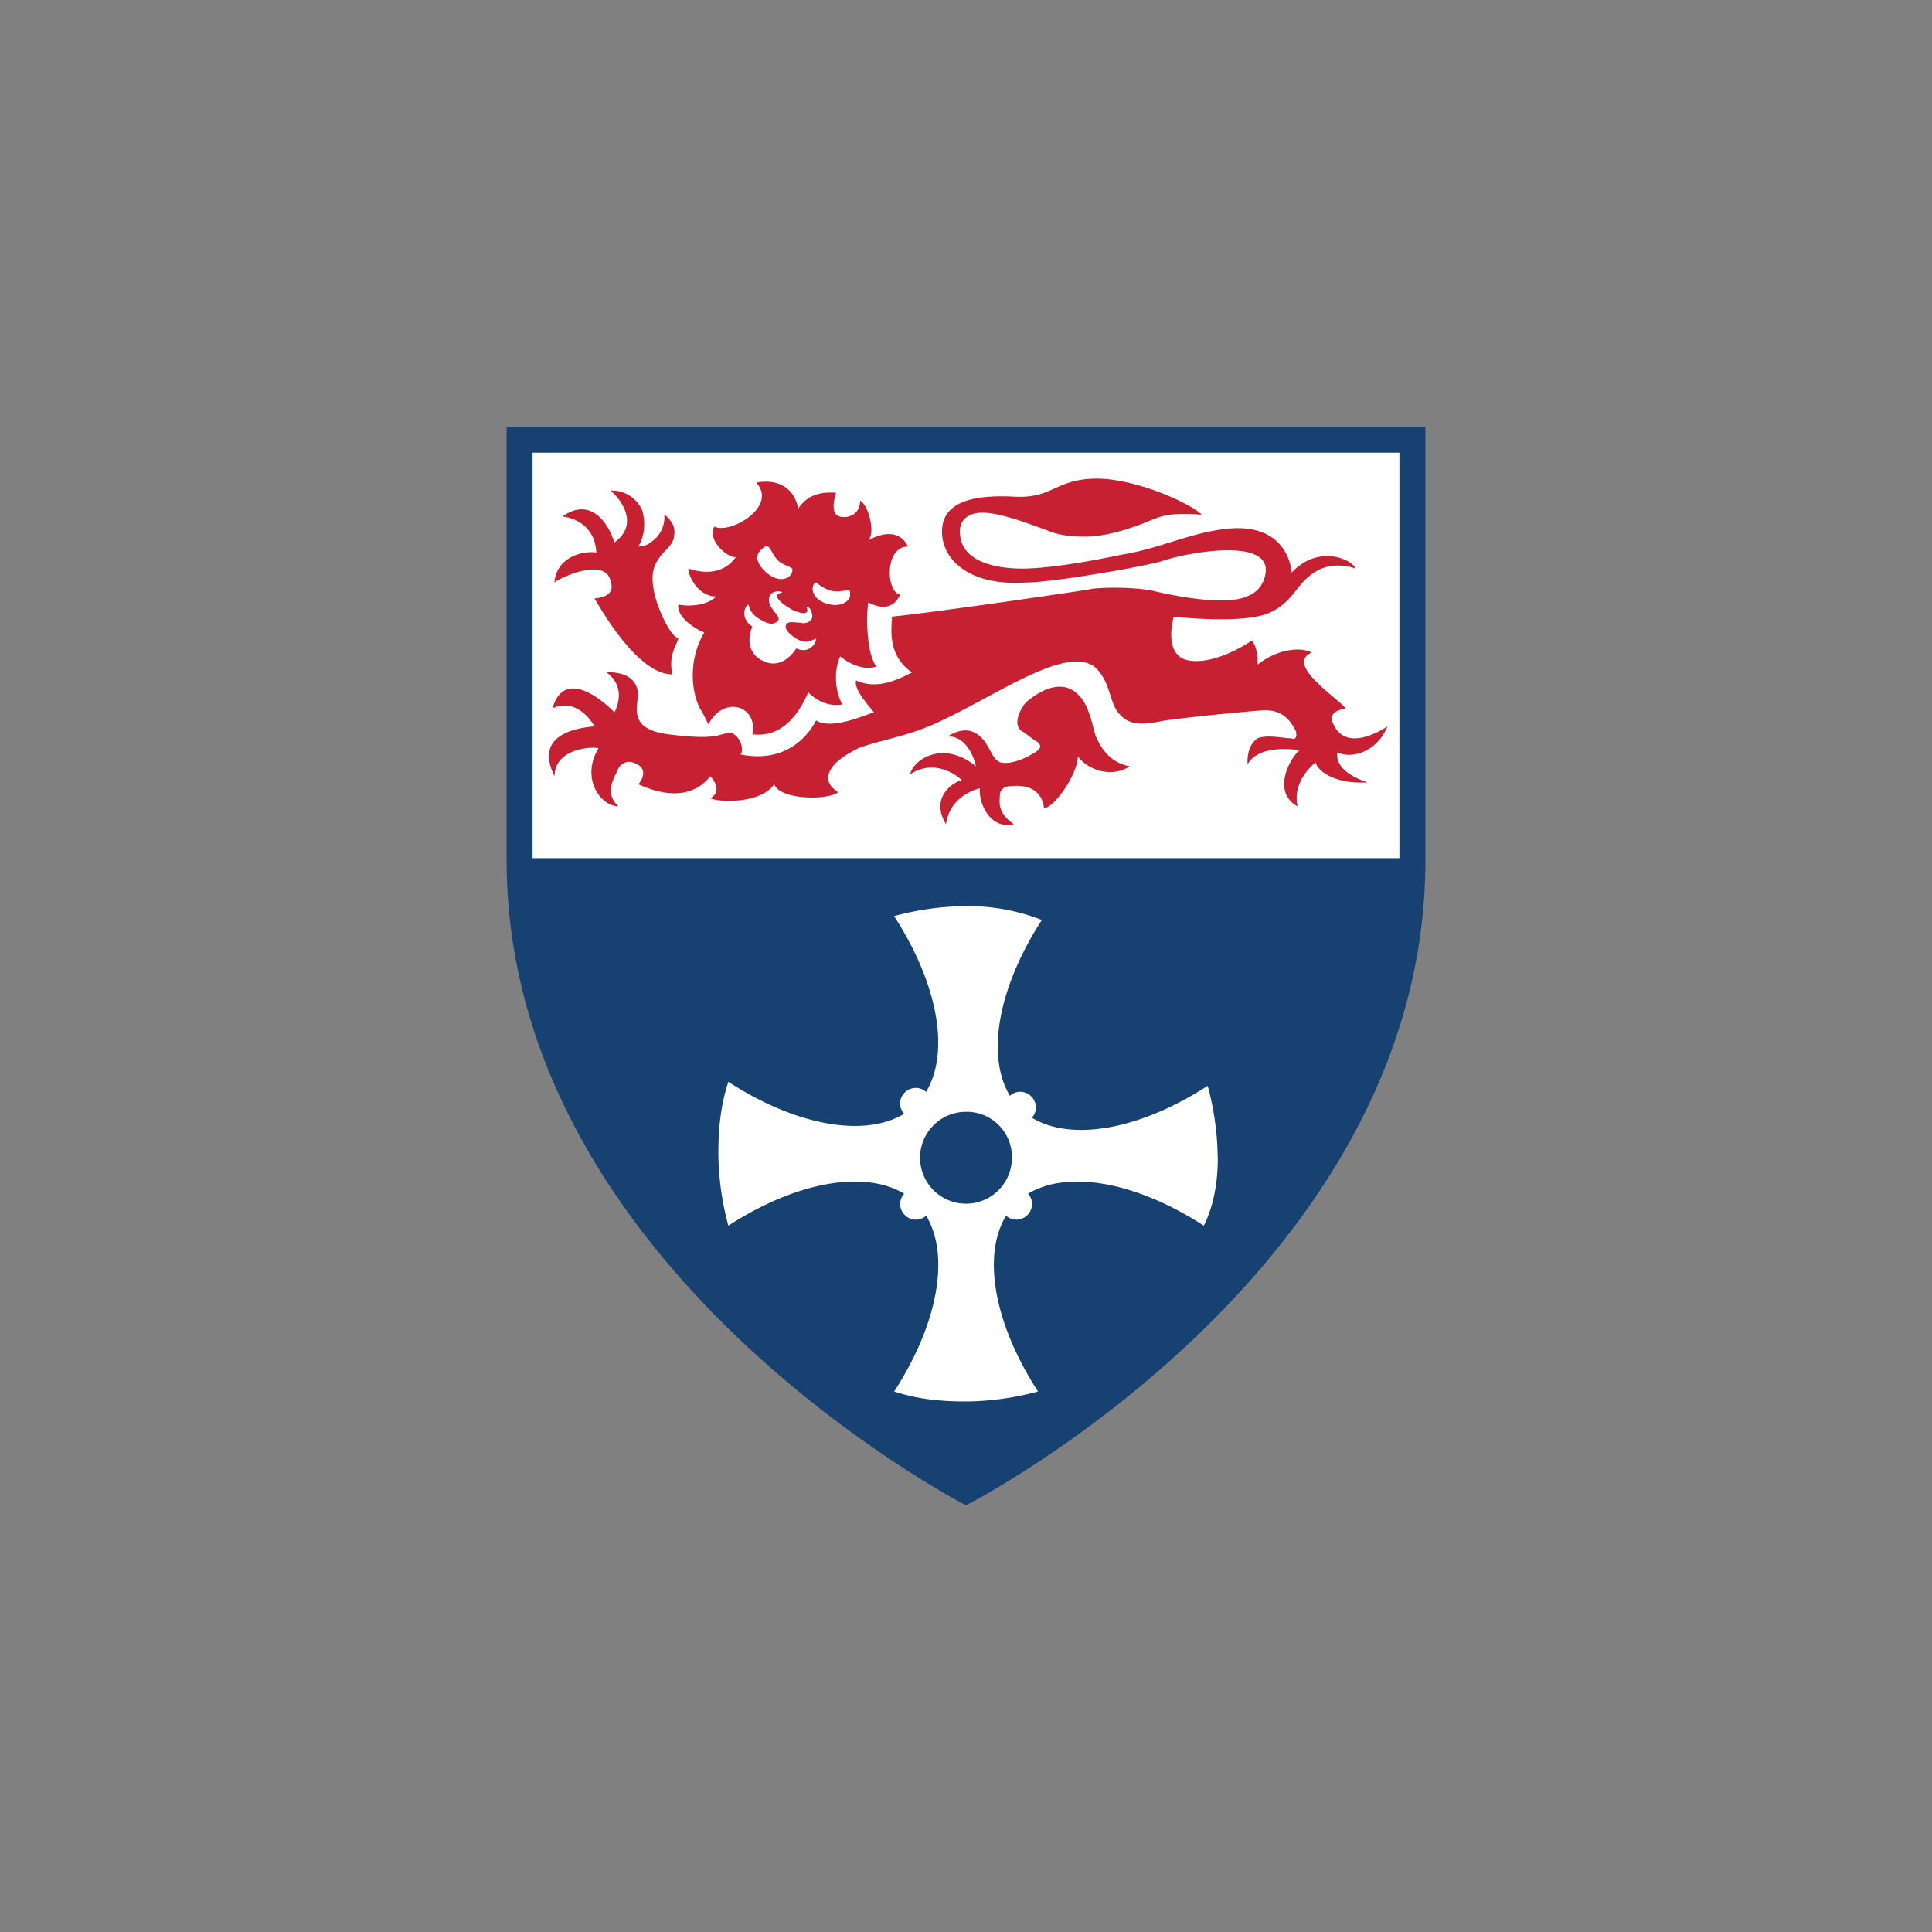 <svg id="Layer_1" data-name="Layer 1" xmlns="http://www.w3.org/2000/svg" viewBox="0 0 1000 1000"><rect x="0" y="0" width="1000" height="1000" fill="#808080" stroke="none"/><defs><style>.cls-1{fill:#174171;}.cls-2{fill:#fff;}.cls-3{fill:#c62032;}</style></defs><path class="cls-1" d="M262.21,220.86V445.21C262.21,657.14,500,779.14,500,779.14s237.79-121,237.79-333.93V220.86H262.21"/><path class="cls-2" d="M630.27,599.25A147,147,0,0,0,625.1,562c-35.16,22.75-70.31,29-91,16.54a7.9,7.9,0,0,0,2.06-5.17,8.15,8.15,0,0,0-8.27-8.27,8,8,0,0,0-5.17,2.07c-12.4-20.68-6.2-55.83,16.55-91A105.56,105.56,0,0,0,500,469h0a147,147,0,0,0-37.22,5.17c22.75,35.15,29,70.3,16.54,91a7.91,7.91,0,0,0-5.17-2.07,8.16,8.16,0,0,0-8.27,8.28A7.9,7.9,0,0,0,468,576.5c-20.68,12.41-55.83,6.21-91-16.54-4.13,12.41-5.17,24.82-5.17,37.22h0A147,147,0,0,0,377,634.4c35.15-22.75,70.3-28.95,91-16.54a7.91,7.91,0,0,0-2.07,5.17,8.16,8.16,0,0,0,8.27,8.27,7.91,7.91,0,0,0,5.17-2.07c12.41,20.68,6.21,55.83-16.54,91,12.41,4.13,24.81,5.17,37.22,5.17h0a147,147,0,0,0,37.22-5.17c-22.75-35.15-29-70.3-16.54-91a7.91,7.91,0,0,0,5.17,2.07,8.16,8.16,0,0,0,8.27-8.27,7.91,7.91,0,0,0-2.07-5.17c20.68-12.41,55.83-6.21,91,16.54,5.17-10.34,7.24-22.75,7.24-35.15h0"/><path class="cls-1" d="M523.78,599.25A23.78,23.78,0,1,1,500,575.47a23.4,23.4,0,0,1,23.78,23.78"/><rect class="cls-2" x="275.65" y="234.3" width="448.69" height="209.87"/><path class="cls-3" d="M537.22,384.21c2.07,2.07,1,3.1,0,4.13s-12.41,8.28-19.64,6.21c-5.17-2.07-5.17-11.38-13.44-15.51-6.21-3.1-13.44,2.07-13.44,2.07,11.37,0,14.47,15.51,14.47,15.51-16.54-13.45-32.05-4.14-34.12,4.13,14.48-9.3,26.88,3.1,26.88,3.1-5.17,1-16.54,9.31-8.27,22.75,2.07-15.51,17.58-18.61,17.58-18.61-1,7.23,5.17,21.71,17.57,18.61-9.3-6.21-7.23-12.41-7.23-15.51,0-2.07,2.06-4.14,5.16-4.14,17.58-2.06,17.58,11.38,17.58,11.38,5.17,0,17.58-17.58,17.58-26.88,5.16,7.23,17.57,11.37,26.88,5.17-12.41-2.07-16.55-13.45-17.58-15.51s-3.1-16.54-9.3-21.71c-8.27-8.27-19.65-2.07-26.88,4.13-2.07,2.07-8.28,12.41-1,15.51,4.14,3.1,5.17,4.13,7.24,5.17"/><path class="cls-3" d="M348,349.06c-18.6,0-38.25-36.19-40.32-39.29,10.34-1,9.31-6.2,8.28-9.3-3.11-12.41-26.88-1-29,1,1-12.41,13.44-16.54,21.71-15.51h0c-1-17.57-17.58-18.61-17.58-18.61,14.48-10.34,23.78,3.11,26.88,13.44,14.48-10.33,1-24.81-2.06-26.88a17.18,17.18,0,0,1,16.54,10.34c3.1,11.38-2.07,18.61-2.07,18.61s4.13,0,6.2-2.07a15.18,15.18,0,0,0,7.24-14.47s6.2,4.14,5.17,10.34c0,5.17-5.17,8.27-7.24,11.37s-7.24,8.27-1,25.85c3.1,8.27,7.23,15.5,10.34,16.54-1,4.13-5.17,8.27-3.11,18.61"/><path class="cls-3" d="M307.7,375.94c-11.37,1-31,5.17-20.67,25.84,0-14.47,19.64-15.5,22.74-14.47-9.3,15.51,1,30,10.34,30-8.27-7.23-1-16.54,0-19.64a6.3,6.3,0,0,1,7.24-3.1c10.34,3.1,3.1,11.37,3.1,11.37,22.74,10.34,33.08,1,37.22-4.14,0,0,7.23,7.24,0,11.38,4.13,2.06,25.84,3.1,33.08-7.24,3.1,8.27,27.91,8.27,33.08,4.14,0,0-5.17-3.11-5.17-7.24,0-6.2,7.24-11.37,15.51-15.51,10.34-4.14,26.88-6.2,43.42-14.47,31-14.48,69.27-42.39,81.68-24.82,6.2,8.27,5.17,17.58,11.37,22.75,6.2,6.2,16.54,3.1,22.74,2.07,15.51-2.07,37.22-4.14,49.63-5.17,13.44-1,16.54,9.3,17.58,10.34,1,3.1,0,5.16-2.07,4.13-4.14,0-12.41-2.07-17.58,0-6.2,4.14-5.17,13.44-5.17,13.44,5.17-9.3,20.68-8.27,26.88-7.24-5.17,4.14-14.47,21.72-1,29-3.1-13.44,9.3-22.74,9.3-22.74,1,4.13,9.31,11.37,26.88,10.34-18.61-6.21-15.5-15.51-15.5-15.51,6.2,3.1,19.64,1,25.84-13.44-21.71,13.44-26.88,1-27.91-1-4.14-7.23,6.2-8.27,6.2-8.27-2.07-4.13-32-22.74-17.57-28.94-5.17-3.11-17.58-2.07-27.92,6.2,0-2.07,0-9.31-3.1-12.41,0,0-17.57,12.41-32.05,10.34s-8.27-22.74-8.27-22.74,36.18,4.13,49.62-2.07S670.59,301.5,682,295.3c9.3-5.17,19.64-1,19.64-1-2.07-5.17-19.64-12.4-33.08,2.07,0,0-1-25.84-33.09-22.74-19.64,2.07-35.15,10.34-54.79,13.44-19.64,4.13-39.29,7.23-51.69,7.23s-31-3.1-32.05-17.57c-1-8.27,5.17-11.37,11.37-11.37,9.31,0,22.75,5.17,34.12,9.3,7.24,3.1,15.51,3.1,19.64,3.1,11.37,0,25.85-5.17,33.08-8.27s12.41-4.13,26.88-3.1c-6.2-6.2-36.18-19.64-56.86-18.61-19.64,1-20.67,10.34-40.32,9.3s-36.18,2.07-37.22,16.55S500,303.57,531,301.5c13.44,0,62-8.27,71.33-11.37,12.41-4.14,61-13.44,51.69,10.34-2.06,5.17-7.23,10.34-21.71,10.34s-32.05-4.14-36.18-5.17c-5.17-1-17.58-2.07-30-1-11.38,2.07-91,13.44-104.42,14.48,0,5.17-3.1,19.64,10.34,28.94-6.21,3.11-17.58,9.31-28.95,4.14-1,4.13,4.13,10.34,9.3,16.54-4.13,1-21.71,9.31-30,4.14-3.1,6.2-14.47,22.74-39.28,17.57,2.06-1,1-9.3-5.17-11.37-6.21,1-7.24,4.13-32.05,1-7.24-1-13.44-3.1-15.51-8.27s1-12.4-1-16.54C326.31,347,313.91,348,313.91,348c11.37,8.27,4.13,20.68,4.13,20.68C307.7,358.36,291.16,348,286,366.63c13.44-6.2,21.71,9.31,21.71,9.31"/><path class="cls-3" d="M470,282.89c-6.2-12.4-20.68-3.1-20.68-3.1,4.14-4.13,0-18.61-4.13-20.68,0,7.24-6.21,9.31-10.34,8.27-5.17-1-3.1-9.3-2.07-12.4-4.14,0-13.44-1-19.64,8.27-2.07-11.37-11.38-15.51-21.71-13.44,11.37,12.4-13.44,26.88-21.71,22.74-4.14,8.27,9.3,17.58,11.37,15.51-7.24,10.34-18.61,8.27-24.81,6.2,0,4.14,5.16,14.48,14.47,14.48-5.17,5.17-15.51,5.17-19.64,4.13-1,7.24,10.33,13.44,13.44,14.48-9.31,15.5-6.21,34.11-1,41.35l3.1,6.2c8.27-15.5,25.85-9.3,22.75,5.17,16.54,2.07,24.81-12.4,28.95-21.71,6.2,6.21,13.44,7.24,17.57,6.21-5.17-10.34-3.1-20.68-1-24.82,6.2,5.17,14.47,7.24,18.61,5.17-5.17-7.23-5.17-25.84-4.14-33.08,4.14,2.07,12.41,5.17,16.54-4.14C458.65,306.67,457.61,282.89,470,282.89ZM393.51,285c1-1,3.11-3.1,4.14-2.07,2.07,2.07,2.07,4.14,5.17,7.24,2.07,2.07,6.2,3.1,7.24,4.13,1,4.14-6.21,9.31-14.48,1C392.48,292.2,390.41,288.06,393.51,285Zm18.61,50.66c-8.27,12.4-17.57,6.2-17.57,6.2s-10.34-4.13-5.17-17.57c-6.2-4.14-4.14-10.34-2.07-11.38,1,2.07,1,5.17,7.24,8.27,5.17,3.11,7.23,1,8.27,0,1-2.06-2.07-4.13-3.1-6.2a6.38,6.38,0,0,1-1-7.24c2.07-2.06,5.17-2.06,6.21-1-7.24,1,2.06,7.24,4.13,8.27,1,1,11.37,5.17,8.27-1,2.07,0,3.1,3.1,3.1,5.17s-3.1,4.13-6.2,3.1c-3.1,0-6.2-1-7.24,1-1,1,0,4.14,5.17,7.24s7.24,1,10.34,0C422.46,332.52,419.36,338.72,412.12,335.62ZM440,308.74c-1,3.1-5.17,5.17-10.34,4.13-10.34-2.06-10.34-10.34-7.24-11.37a22.47,22.47,0,0,0,7.24,4.14c4.13,1,6.2,0,9.3,0C440,304.6,440,306.67,440,308.74Z"/></svg>